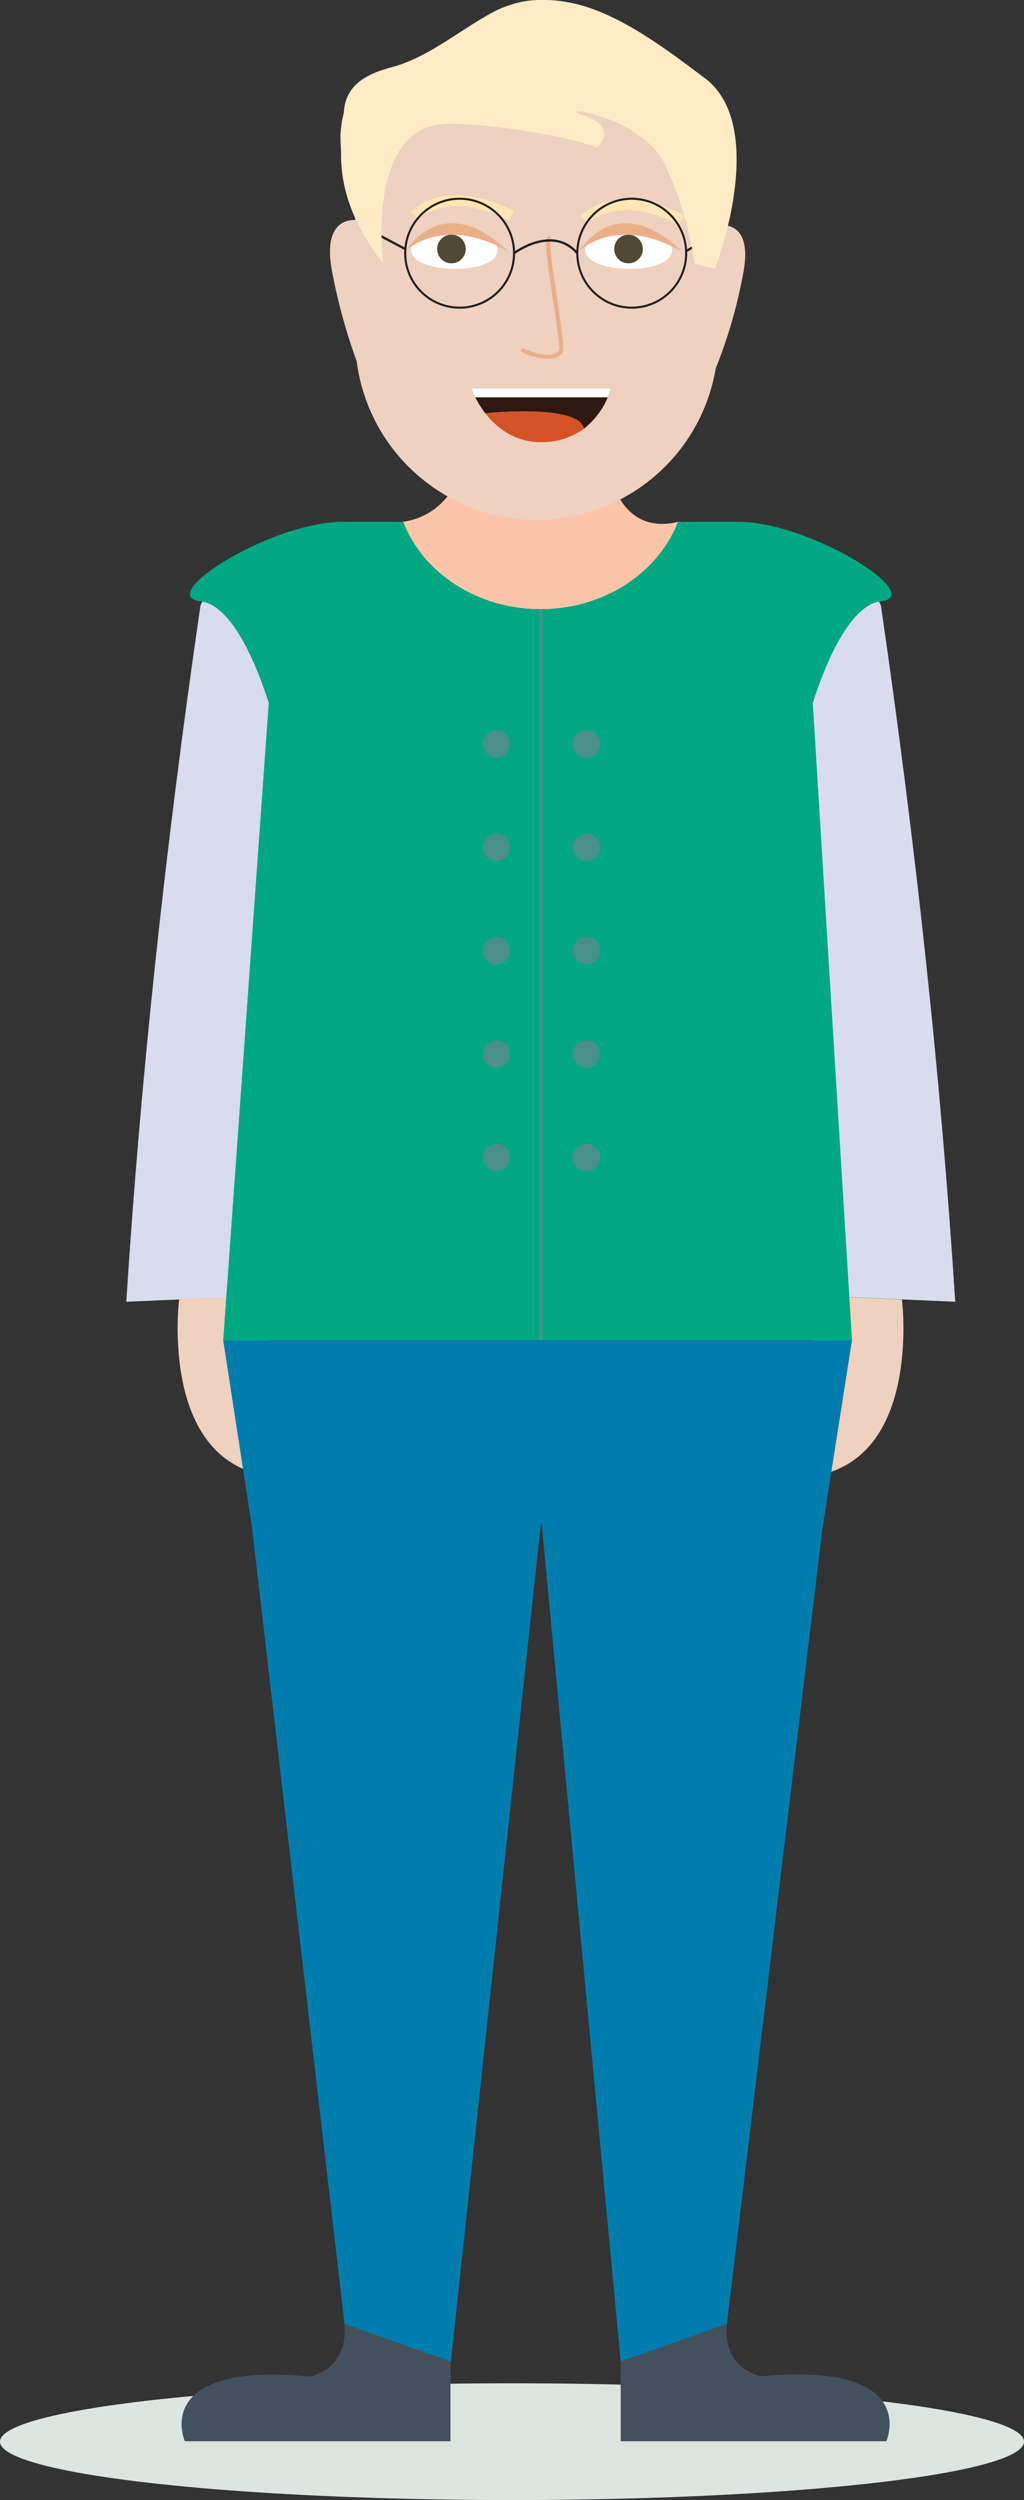 <svg xmlns="http://www.w3.org/2000/svg" viewBox="0 0 277.84 677.94"><rect x="0" y="0" width="277.84" height="677.94" fill="#333333" stroke="none"/><defs><style>.cls-1{fill:#eed1bf;}.cls-2{fill:#fcc5aa;}.cls-3{fill:#dce6e0;}.cls-4{fill:#d9dceb;}.cls-5{fill:#00a881;}.cls-14,.cls-15,.cls-6{fill:none;stroke-miterlimit:10;}.cls-6{stroke:#499086;stroke-width:0.95px;}.cls-7{fill:#017dad;}.cls-8{fill:#44515d;}.cls-9{fill:#499086;}.cls-10{fill:#fff;}.cls-11{fill:#524935;}.cls-12{fill:#ebaf88;}.cls-13{fill:#ffe6b4;}.cls-14,.cls-15{stroke:#231f20;}.cls-14{stroke-width:0.62px;}.cls-15{stroke-width:0.56px;}.cls-16{fill:#ffebc6;}.cls-17{fill:#301812;}.cls-18{fill:#d55227;}</style></defs><g id="Layer_2" data-name="Layer 2"><g id="Layer_1-2" data-name="Layer 1"><path id="Koza" class="cls-1" d="M48.6,352.35s-5.53,43.56,24.32,47.93v-49Z"/><path id="Koza-2" data-name="Koza" class="cls-1" d="M244.72,352.41s5.53,43.56-24.32,47.93v-49Z"/><path id="Vrat" class="cls-2" d="M184,141.49l-.21.53c-5.49,13.54-20,23.2-37.1,23.2-17.29,0-32-9.91-37.3-23.71h-.15a18.31,18.31,0,0,0,12.53-7.4,18,18,0,0,0,2-3.72,25.58,25.58,0,0,0,1.79-8.83H164a36.91,36.91,0,0,0,1.89,8.82c1.18,3.37,3.09,7,6.14,9.24C174.87,141.78,178.86,142.79,184,141.49Z"/><ellipse class="cls-3" cx="138.92" cy="662.11" rx="138.92" ry="15.83"/><path class="cls-4" d="M259.18,353l-48.77-2.12v-157s11.28-65,28.6-29.73Q253.41,262.9,259.18,353Z"/><path class="cls-4" d="M34.27,353,83,350.89v-157s-11.28-65-28.6-29.73Q40,262.9,34.27,353Z"/><path id="Pulover" class="cls-5" d="M238.89,163.08l-.41.06c-5.35.94-11.87,8.69-17.95,27.46l10.64,172.85H60.56L72.92,190.6c-6.09-18.77-12.6-26.52-18-27.46l-.41-.06c-12.85-1.45,19-21.59,38.64-21.59h16.22c5.33,13.8,20,23.71,37.3,23.71,17.08,0,31.61-9.66,37.1-23.2.08-.17.14-.34.21-.51h16.22C219.9,141.49,251.74,161.63,238.89,163.08Z"/><line id="Zadrga" class="cls-6" x1="146.73" y1="363.47" x2="146.73" y2="165.22"/><polygon id="Hlace" class="cls-7" points="231.17 363.44 223.09 414.91 197.23 630.18 168.41 640.4 146.99 413.28 146.73 413.28 122.34 640.4 122.23 640.4 93.48 630.21 68.34 413.91 60.56 363.44 231.17 363.44"/><path class="cls-8" d="M240.49,662H168.41V640.4l28.82-10.22s0,.05,0,.08c-1.25,12.27,9.29,14.13,9.29,14.13C250,640.35,240.49,662,240.49,662Z"/><path class="cls-8" d="M122.23,640.4V662H50.15s-9.51-21.6,34-17.56c0,0,10.59-1.87,9.27-14.21l.08,0Z"/><circle id="Gumb" class="cls-9" cx="159.1" cy="201.72" r="3.72"/><circle id="Gumb-2" data-name="Gumb" class="cls-9" cx="134.74" cy="201.72" r="3.72"/><circle id="Gumb-3" data-name="Gumb" class="cls-9" cx="159.1" cy="229.76" r="3.72"/><circle id="Gumb-4" data-name="Gumb" class="cls-9" cx="134.74" cy="229.76" r="3.72"/><circle id="Gumb-5" data-name="Gumb" class="cls-9" cx="159.1" cy="257.8" r="3.72"/><circle id="Gumb-6" data-name="Gumb" class="cls-9" cx="134.74" cy="257.8" r="3.72"/><circle id="Gumb-7" data-name="Gumb" class="cls-9" cx="159.1" cy="285.84" r="3.72"/><circle id="Gumb-8" data-name="Gumb" class="cls-9" cx="134.74" cy="285.84" r="3.72"/><circle id="Gumb-9" data-name="Gumb" class="cls-9" cx="159.1" cy="313.88" r="3.72"/><circle id="Gumb-10" data-name="Gumb" class="cls-9" cx="134.74" cy="313.88" r="3.72"/><path id="Koza-3" data-name="Koza" class="cls-1" d="M201.62,74.32a133.55,133.55,0,0,1-7.42,25.57A49.25,49.25,0,0,1,96.79,98a155.45,155.45,0,0,1-6.64-24.12c-2.46-12.67,3.11-14.27,6.23-14.23V56.69a44.43,44.43,0,0,1,44.43-44.43h9.66A44.43,44.43,0,0,1,194.9,56.69v4.42C197.39,60.81,204.18,61.12,201.62,74.32Z"/><path class="cls-10" d="M135,67.94c.09-7.58-23.45-7.86-23.54-.29C111.36,74.5,134.9,74.78,135,67.94Z"/><path class="cls-10" d="M182.3,67.94c.09-7.58-23.45-7.86-23.54-.29C158.68,74.5,182.22,74.78,182.3,67.94Z"/><circle class="cls-11" cx="122.49" cy="67.52" r="3.89"/><circle class="cls-11" cx="170.53" cy="67.52" r="3.89"/><path id="Oci" class="cls-12" d="M110,68.1s10-10,27.7,0C137.68,68.1,122.29,51.08,110,68.1Z"/><path id="Oci-2" data-name="Oci" class="cls-12" d="M157.12,68.1s10-10,27.69,0C184.81,68.1,169.43,51.08,157.12,68.1Z"/><path class="cls-1" d="M149.13,64.61l-.4,1.56C148.71,65.1,148.83,64.52,149.13,64.61Z"/><path id="Nos" class="cls-12" d="M148.67,97.32a19.67,19.67,0,0,1-7.45-2l.53-1c2.1,1.07,8,3.28,9.91.75.32-.84-.77-8-1.64-13.82-1.86-12.28-2.3-16.23-1.43-17a.73.73,0,0,1,.71-.14l-.34,1.1a.4.4,0,0,0,.44-.15c-.5,1,.81,9.67,1.76,16,1.62,10.7,2,13.93,1.42,14.69A4.63,4.63,0,0,1,148.67,97.32Z"/><g id="Obrve"><path class="cls-13" d="M138.18,59.81c-16.77-8.46-24.37-.64-24.68-.31l-2.13-2c.37-.4,9.28-9.82,28.11-.31Z"/></g><g id="Obrve-2" data-name="Obrve"><g id="Obrve-3" data-name="Obrve"><path id="Obrve-4" data-name="Obrve" class="cls-13" d="M184.16,60.92c-16.9-8.53-24.6-.4-24.68-.32l-2.13-1.94c.37-.41,9.28-9.83,28.11-.32Z"/></g></g><g id="Ocala"><path class="cls-14" d="M139.48,68.66s10.32-7.8,17.16,0"/><line class="cls-14" x1="99.19" y1="61.84" x2="109.94" y2="67.52"/><line class="cls-14" x1="196.93" y1="61.62" x2="186.18" y2="68.09"/><circle class="cls-15" cx="124.71" cy="68.66" r="14.77"/><circle class="cls-15" cx="171.41" cy="68.66" r="14.77"/></g><path id="Lasje" class="cls-16" d="M104,71.42s-3.34-24.54,7.48-34.2A14.38,14.38,0,0,1,114.78,35a10.85,10.85,0,0,1,2.18-.77c4-1.14,8.66-.56,12.82-.3l3.12.32c19.31,2.1,29.26,5.74,29.26,5.74s5.78-5.55-3.75-8.63,15.48-.38,22,13.27a93.13,93.13,0,0,1,8,26.81l5.6,1.51s14.88-38.55-2.82-51.8c-9.7-7.27-21.71-16.44-33.59-19.74a35,35,0,0,0-3.56-.8,29,29,0,0,0-3.18-.46A30.72,30.72,0,0,0,147.69,0a27,27,0,0,0-6.45.56c-1.1.25-2.17.56-3.22.91S136,2.24,135,2.67c-9.91,5-18.57,13.09-29.47,15.75-1,.31-2.07.66-3.06,1-4.93,1.94-8.85,4.92-9.18,11.16-.25,1-.45,1.92-.61,2.9a25.38,25.38,0,0,0-.22,5.9c0,.73.09,1.46.08,2.22C92.44,49.88,95,60.1,104,71.42Z"/><path class="cls-17" d="M165.76,105.36a21.63,21.63,0,0,1-7.34,10.91c-1.39-6.87-26.66-4.2-26.74-4.19a31.85,31.85,0,0,1-3.86-6.72Z"/><path class="cls-18" d="M158.42,116.27h0a19,19,0,0,1-10.44,3.6c-7.92.47-13.15-3.77-16.29-7.79C131.76,112.07,157,109.4,158.42,116.27Z"/><polygon class="cls-17" points="131.68 112.08 131.68 112.08 131.68 112.08 131.68 112.08"/><polygon class="cls-10" points="127.82 105.36 128.9 107.75 164.95 107.75 165.76 105.36 127.82 105.36"/></g></g></svg>